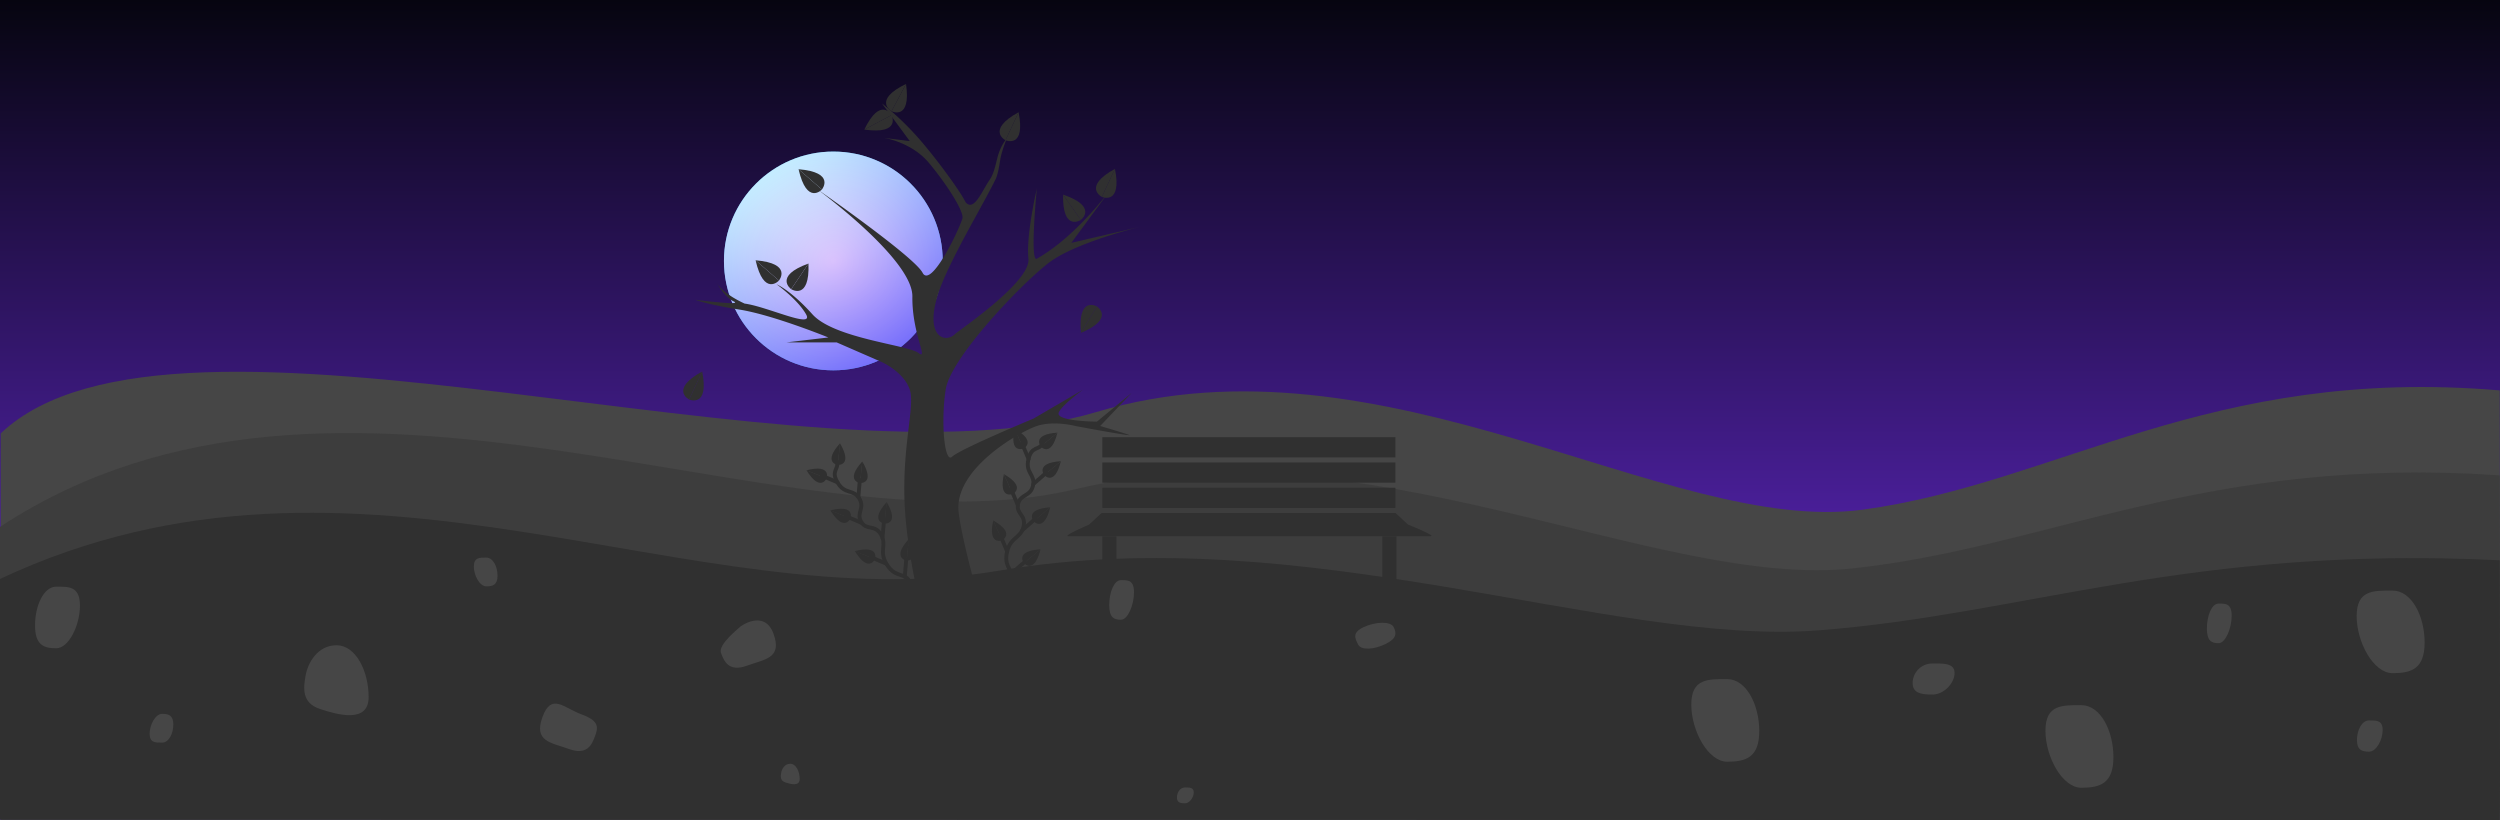 <svg xmlns="http://www.w3.org/2000/svg" xmlns:xlink="http://www.w3.org/1999/xlink" width="1920" height="630" viewBox="0 0 1920 630">
  <rect x="0" y="0" width="1920" height="630" fill="#808080" stroke="none"/>
  <defs>
    <linearGradient id="linear-gradient" x1="0.5" x2="0.5" y2="1.1" gradientUnits="objectBoundingBox">
      <stop offset="0" stop-color="#060510"/>
      <stop offset="1" stop-color="#7c32ff"/>
    </linearGradient>
    <radialGradient id="radial-gradient" cx="0.5" cy="0.5" r="0.565" gradientTransform="translate(0 0.028) scale(1 0.945)" gradientUnits="objectBoundingBox">
      <stop offset="0" stop-color="#fff"/>
      <stop offset="1" stop-color="#3abeff"/>
    </radialGradient>
    <linearGradient id="linear-gradient-2" x1="0.255" y1="0.081" x2="0.795" y2="0.898" gradientUnits="objectBoundingBox">
      <stop offset="0" stop-color="#fff"/>
      <stop offset="1" stop-color="#8d46f9"/>
    </linearGradient>
  </defs>
  <g id="AboutBG" transform="translate(0 -1080)">
    <g id="AboutBg-2" data-name="AboutBg">
      <g id="section-1" transform="translate(0 1080)">
        <rect id="sky" width="1920" height="630" transform="translate(0)" fill="url(#linear-gradient)"/>
        <g id="moon" transform="translate(556 116.409)">
          <circle id="Ellipse_16" data-name="Ellipse 16" cx="84" cy="84" r="84" fill="url(#radial-gradient)"/>
          <circle id="Ellipse_17" data-name="Ellipse 17" cx="84" cy="84" r="84" opacity="0.67" fill="url(#linear-gradient-2)"/>
        </g>
        <path id="base3" d="M3564.585,431.467c133.736-127.034,621.027,49.339,841.391-16.392s439.521,95.21,588.643,74.972,266.834-110.621,489.21-91.594c.048-.437.4,329.744,0,330.011.079-.165-1919.492-.124-1919.492-.124Z" transform="translate(-3564.02 -98.617)" fill="#464646"/>
        <path id="base2" d="M3590.272,439.407c261.393-171.633,602.358,24.355,825.986-28.955s446.032,77.219,597.363,60.8,270.788-86.847,496.457-71.415c.049-.354.41,264.563,0,264.779.081-.134-1919.806-1.384-1919.806-1.384Z" transform="translate(-3590.271 -34.774)" fill="#3d3d3d"/>
        <path id="base1" d="M3696.309,411.926c275.467-129.359,531.414,33.82,767.083-6.359s470.047,58.2,629.527,45.828,285.368-65.456,523.187-53.825c.052-.267.433,199.4,0,199.562.085-.1-1919.8-.3-1919.8-.3Z" transform="translate(-3696.309 32.716)" fill="#303030"/>
        <path id="tree" d="M4474.518,328.344c4.519,51.043,21.259,105.075,21.259,105.075h47.564s-23.732-76.156-28.066-109.592,46.911-62.293,60.017-66.661,29.639,0,29.639,0,35.278,6.693,41.224,7.065c2.428.152-22.229-7.065-22.229-7.065s24.313-25.514,24.3-25.5c.026.02-26.8,22.161-26.8,22.161s-31.562-.169-29.366-6.832c1.77-5.37,18.724-17.753,18.726-17.743s-38.077,22.231-38.077,22.231-56.52,23.479-62.462,29.247-8.769-26.752-4.979-51.478,58.692-81.779,79.272-97.467,69.889-27.562,69.889-27.562l-52.663,12.3,36.076-49.006s-28.437,41.883-62.547,61.174c-5.59,3.161,0-53.877,0-53.877s-8.4,35.99-6.46,53.877-53.606,55.083-56.286,57.783c-8.475,8.539-28.249.874-7.28-45.431,11.491-25.375,28.117-52.887,38.077-72.821,2.907-5.818,3.3-14.473,4.64-19.353a98.1,98.1,0,0,1,4.483-13,39.173,39.173,0,0,0-6.339,11.546c-2.158,6.029-2.925,14.678-7.158,20.811-5.838,8.458-11.917,24.641-18.39,17.08-3.214-6.709-17.617-27.228-33.055-45.578a218.557,218.557,0,0,0-31.162-30.288L4477.7,38.354l-19.938-2.489s21.1,3.121,34.5,19.066,27.449,37.717,25.848,42.951c-2.856,9.333-24.2,53.938-30.59,41.573s-81.565-64.64-81.565-64.64,74.112,54.11,73.75,82.885,12.833,49.524,4.658,43.362-64.765-11.1-81.46-29.7-27.58-23.07-27.58-23.07,16.132,11.448,22.723,23.07-29.829-5.94-47.174-8.2c-18.414-8.512-21.857-16.565-21.857-16.565s6.259,11.523,13.6,14.961-29.621-1.342-29.621-1.342,7.871,3.38,33.89,7.543,68.294,21.422,68.294,21.422l-32.095,3.77h38.442l34.835,15.193s16.8,7.505,21.342,21.1S4470,277.3,4474.518,328.344Z" transform="translate(-3779 70)" fill="#303030"/>
        <g id="Small_plant" data-name="Small plant" transform="translate(776.639 320.822) rotate(13)">
          <path id="Path_96" data-name="Path 96" d="M7.984,0C5.988,6.124,0,3.433,0,14.274s7.984,10.1,7.984,18.871S0,41.311,0,49.356s7.984,6.593,7.984,15.968S0,75.485,0,86.856s5.988,11.916,7.984,17.9S0,120.728,0,120.728" transform="translate(20.024 13.972)" fill="none" stroke="#303030" stroke-linecap="round" stroke-width="3"/>
          <line id="Line_6" data-name="Line 6" y1="10.589" x2="7.677" transform="translate(27.132 105.802)" fill="none" stroke="#303030" stroke-linecap="round" stroke-width="3"/>
          <line id="Line_9" data-name="Line 9" x1="7.677" y1="10.589" transform="translate(12.36 90.183)" fill="none" stroke="#303030" stroke-linecap="round" stroke-width="3"/>
          <line id="Line_10" data-name="Line 10" x1="7.677" y1="10.589" transform="translate(12.36 53.705)" fill="none" stroke="#303030" stroke-linecap="round" stroke-width="3"/>
          <line id="Line_11" data-name="Line 11" x1="7.677" y1="10.589" transform="translate(12.36 17.227)" fill="none" stroke="#303030" stroke-linecap="round" stroke-width="3"/>
          <line id="Line_7" data-name="Line 7" y1="10.589" x2="7.677" transform="translate(27.767 71.547)" fill="none" stroke="#303030" stroke-linecap="round" stroke-width="3"/>
          <line id="Line_8" data-name="Line 8" y1="10.589" x2="7.677" transform="translate(28.032 35.122)" fill="none" stroke="#303030" stroke-linecap="round" stroke-width="3"/>
          <g id="Group_7" data-name="Group 7" transform="matrix(0.799, -0.602, 0.602, 0.799, 0, 46.67)">
            <path id="Path_99" data-name="Path 99" d="M0,0C11.93,16.3,0,16.655,0,16.655Z" transform="translate(5.299 0)" fill="#303030"/>
            <path id="Path_100" data-name="Path 100" d="M5.3,0c-11.93,16.3,0,16.655,0,16.655Z" transform="translate(0 0)" fill="#303030"/>
          </g>
          <g id="Group_8" data-name="Group 8" transform="matrix(0.799, -0.602, 0.602, 0.799, 0.159, 10.827)">
            <path id="Path_99-2" data-name="Path 99" d="M0,0C11.93,16.3,0,16.655,0,16.655Z" transform="translate(5.299 0)" fill="#303030"/>
            <path id="Path_100-2" data-name="Path 100" d="M5.3,0c-11.93,16.3,0,16.655,0,16.655Z" transform="translate(0 0)" fill="#303030"/>
          </g>
          <g id="Group_9" data-name="Group 9" transform="matrix(0.799, -0.602, 0.602, 0.799, 0, 83.148)">
            <path id="Path_99-3" data-name="Path 99" d="M0,0C11.93,16.3,0,16.655,0,16.655Z" transform="translate(5.299 0)" fill="#303030"/>
            <path id="Path_100-3" data-name="Path 100" d="M5.3,0c-11.93,16.3,0,16.655,0,16.655Z" transform="translate(0 0)" fill="#303030"/>
          </g>
          <g id="Group_10" data-name="Group 10" transform="matrix(-0.799, -0.602, 0.602, -0.799, 38.856, 109.844)">
            <path id="Path_99-4" data-name="Path 99" d="M0,16.655C11.93.354,0,0,0,0Z" transform="translate(5.299 0)" fill="#303030"/>
            <path id="Path_100-4" data-name="Path 100" d="M5.3,16.655C-6.628.354,5.3,0,5.3,0Z" transform="translate(0 0)" fill="#303030"/>
          </g>
          <g id="Group_11" data-name="Group 11" transform="matrix(-0.799, -0.602, 0.602, -0.799, 38.856, 76.808)">
            <path id="Path_99-5" data-name="Path 99" d="M0,16.655C11.93.354,0,0,0,0Z" transform="translate(5.299 0)" fill="#303030"/>
            <path id="Path_100-5" data-name="Path 100" d="M5.3,16.655C-6.628.354,5.3,0,5.3,0Z" transform="translate(0 0)" fill="#303030"/>
          </g>
          <g id="Group_12" data-name="Group 12" transform="matrix(-0.799, -0.602, 0.602, -0.799, 38.856, 40.435)">
            <path id="Path_99-6" data-name="Path 99" d="M0,16.655C11.93.354,0,0,0,0Z" transform="translate(5.299 0)" fill="#303030"/>
            <path id="Path_100-6" data-name="Path 100" d="M5.3,16.655C-6.628.354,5.3,0,5.3,0Z" transform="translate(0 0)" fill="#303030"/>
          </g>
          <g id="Group_14" data-name="Group 14" transform="matrix(-0.799, -0.602, 0.602, -0.799, 31.338, 19.681)">
            <path id="Path_99-7" data-name="Path 99" d="M0,16.655C11.93.354,0,0,0,0Z" transform="translate(5.299 0)" fill="#303030"/>
            <path id="Path_100-7" data-name="Path 100" d="M5.3,16.655C-6.628.354,5.3,0,5.3,0Z" transform="translate(0 0)" fill="#303030"/>
          </g>
        </g>
        <g id="Small_plant-2" data-name="Small plant" transform="translate(611.665 356.877) rotate(-31)">
          <path id="Path_96-2" data-name="Path 96" d="M7.984,0C5.988,6.124,0,3.433,0,14.274s7.984,10.1,7.984,18.871S0,41.311,0,49.356s7.984,6.593,7.984,15.968S0,75.485,0,86.856s5.988,11.916,7.984,17.9S0,120.728,0,120.728" transform="translate(20.024 13.972)" fill="none" stroke="#303030" stroke-linecap="round" stroke-width="3"/>
          <line id="Line_6-2" data-name="Line 6" y1="10.589" x2="7.677" transform="translate(27.132 105.802)" fill="none" stroke="#303030" stroke-linecap="round" stroke-width="3"/>
          <line id="Line_9-2" data-name="Line 9" x1="7.677" y1="10.589" transform="translate(12.36 90.183)" fill="none" stroke="#303030" stroke-linecap="round" stroke-width="3"/>
          <line id="Line_10-2" data-name="Line 10" x1="7.677" y1="10.589" transform="translate(12.36 53.705)" fill="none" stroke="#303030" stroke-linecap="round" stroke-width="3"/>
          <line id="Line_11-2" data-name="Line 11" x1="7.677" y1="10.589" transform="translate(12.36 17.227)" fill="none" stroke="#303030" stroke-linecap="round" stroke-width="3"/>
          <line id="Line_7-2" data-name="Line 7" y1="10.589" x2="7.677" transform="translate(27.767 71.547)" fill="none" stroke="#303030" stroke-linecap="round" stroke-width="3"/>
          <line id="Line_8-2" data-name="Line 8" y1="10.589" x2="7.677" transform="translate(28.032 35.122)" fill="none" stroke="#303030" stroke-linecap="round" stroke-width="3"/>
          <g id="Group_7-2" data-name="Group 7" transform="matrix(0.799, -0.602, 0.602, 0.799, 0, 46.67)">
            <path id="Path_99-8" data-name="Path 99" d="M0,0C11.93,16.3,0,16.655,0,16.655Z" transform="translate(5.299 0)" fill="#303030"/>
            <path id="Path_100-8" data-name="Path 100" d="M5.3,0c-11.93,16.3,0,16.655,0,16.655Z" transform="translate(0 0)" fill="#303030"/>
          </g>
          <g id="Group_8-2" data-name="Group 8" transform="matrix(0.799, -0.602, 0.602, 0.799, 0.159, 10.827)">
            <path id="Path_99-9" data-name="Path 99" d="M0,0C11.93,16.3,0,16.655,0,16.655Z" transform="translate(5.299 0)" fill="#303030"/>
            <path id="Path_100-9" data-name="Path 100" d="M5.3,0c-11.93,16.3,0,16.655,0,16.655Z" transform="translate(0 0)" fill="#303030"/>
          </g>
          <g id="Group_9-2" data-name="Group 9" transform="matrix(0.799, -0.602, 0.602, 0.799, 0, 83.148)">
            <path id="Path_99-10" data-name="Path 99" d="M0,0C11.93,16.3,0,16.655,0,16.655Z" transform="translate(5.299 0)" fill="#303030"/>
            <path id="Path_100-10" data-name="Path 100" d="M5.3,0c-11.93,16.3,0,16.655,0,16.655Z" transform="translate(0 0)" fill="#303030"/>
          </g>
          <g id="Group_10-2" data-name="Group 10" transform="matrix(-0.799, -0.602, 0.602, -0.799, 38.856, 109.844)">
            <path id="Path_99-11" data-name="Path 99" d="M0,16.655C11.93.354,0,0,0,0Z" transform="translate(5.299 0)" fill="#303030"/>
            <path id="Path_100-11" data-name="Path 100" d="M5.3,16.655C-6.628.354,5.3,0,5.3,0Z" transform="translate(0 0)" fill="#303030"/>
          </g>
          <g id="Group_11-2" data-name="Group 11" transform="matrix(-0.799, -0.602, 0.602, -0.799, 38.856, 76.808)">
            <path id="Path_99-12" data-name="Path 99" d="M0,16.655C11.93.354,0,0,0,0Z" transform="translate(5.299 0)" fill="#303030"/>
            <path id="Path_100-12" data-name="Path 100" d="M5.3,16.655C-6.628.354,5.3,0,5.3,0Z" transform="translate(0 0)" fill="#303030"/>
          </g>
          <g id="Group_12-2" data-name="Group 12" transform="matrix(-0.799, -0.602, 0.602, -0.799, 38.856, 40.435)">
            <path id="Path_99-13" data-name="Path 99" d="M0,16.655C11.93.354,0,0,0,0Z" transform="translate(5.299 0)" fill="#303030"/>
            <path id="Path_100-13" data-name="Path 100" d="M5.3,16.655C-6.628.354,5.3,0,5.3,0Z" transform="translate(0 0)" fill="#303030"/>
          </g>
          <g id="Group_14-2" data-name="Group 14" transform="matrix(-0.799, -0.602, 0.602, -0.799, 31.338, 19.681)">
            <path id="Path_99-14" data-name="Path 99" d="M0,16.655C11.93.354,0,0,0,0Z" transform="translate(5.299 0)" fill="#303030"/>
            <path id="Path_100-14" data-name="Path 100" d="M5.3,16.655C-6.628.354,5.3,0,5.3,0Z" transform="translate(0 0)" fill="#303030"/>
          </g>
        </g>
        <g id="Group_16" data-name="Group 16" transform="translate(636.187 139.836) rotate(131)">
          <path id="Path_99-15" data-name="Path 99" d="M0,23.756C17.017.505,0,0,0,0Z" transform="translate(7.558 0)" fill="#303030"/>
          <path id="Path_100-15" data-name="Path 100" d="M7.563,23.756C-9.454.505,7.563,0,7.563,0Z" transform="translate(0 0)" fill="#303030"/>
        </g>
        <g id="Group_17" data-name="Group 17" transform="translate(603.187 209.777) rotate(131)">
          <path id="Path_99-16" data-name="Path 99" d="M0,23.756C17.017.505,0,0,0,0Z" transform="translate(7.558 0)" fill="#303030"/>
          <path id="Path_100-16" data-name="Path 100" d="M7.563,23.756C-9.454.505,7.563,0,7.563,0Z" transform="translate(0 0)" fill="#303030"/>
        </g>
        <g id="Group_18" data-name="Group 18" transform="translate(613.888 226.321) rotate(-146)">
          <path id="Path_99-17" data-name="Path 99" d="M0,23.756C17.017.505,0,0,0,0Z" transform="translate(7.558 0)" fill="#303030"/>
          <path id="Path_100-17" data-name="Path 100" d="M7.563,23.756C-9.454.505,7.563,0,7.563,0Z" transform="translate(0 0)" fill="#303030"/>
        </g>
        <g id="Group_19" data-name="Group 19" transform="matrix(-0.883, -0.469, 0.469, -0.883, 691.362, 88.988)">
          <path id="Path_99-18" data-name="Path 99" d="M0,23.756C17.017.505,0,0,0,0Z" transform="translate(7.558 0)" fill="#303030"/>
          <path id="Path_100-18" data-name="Path 100" d="M7.563,23.756C-9.454.505,7.563,0,7.563,0Z" transform="translate(0 0)" fill="#303030"/>
        </g>
        <g id="Group_21" data-name="Group 21" transform="translate(779.095 110.911) rotate(-155)">
          <path id="Path_99-19" data-name="Path 99" d="M0,23.756C17.017.505,0,0,0,0Z" transform="translate(7.558 0)" fill="#303030"/>
          <path id="Path_100-19" data-name="Path 100" d="M7.563,23.756C-9.454.505,7.563,0,7.563,0Z" transform="translate(0 0)" fill="#303030"/>
        </g>
        <g id="Group_24" data-name="Group 24" transform="translate(853.095 154.413) rotate(-155)">
          <path id="Path_99-20" data-name="Path 99" d="M0,23.756C17.017.505,0,0,0,0Z" transform="translate(7.558 0)" fill="#303030"/>
          <path id="Path_100-20" data-name="Path 100" d="M7.563,23.756C-9.454.505,7.563,0,7.563,0Z" transform="translate(0 0)" fill="#303030"/>
        </g>
        <g id="Group_25" data-name="Group 25" transform="matrix(-0.819, 0.574, -0.574, -0.819, 836.269, 164.585)">
          <path id="Path_99-21" data-name="Path 99" d="M0,23.756C17.017.505,0,0,0,0Z" transform="translate(7.558 0)" fill="#303030"/>
          <path id="Path_100-21" data-name="Path 100" d="M7.563,23.756C-9.454.505,7.563,0,7.563,0Z" transform="translate(0 0)" fill="#303030"/>
        </g>
        <g id="Group_22" data-name="Group 22" transform="translate(536.095 310.022) rotate(-155)">
          <path id="Path_99-22" data-name="Path 99" d="M0,23.756C17.017.505,0,0,0,0Z" transform="translate(7.558 0)" fill="#303030"/>
          <path id="Path_100-22" data-name="Path 100" d="M7.563,23.756C-9.454.505,7.563,0,7.563,0Z" transform="translate(0 0)" fill="#303030"/>
        </g>
        <g id="Group_23" data-name="Group 23" transform="translate(835.899 231.408) rotate(31)">
          <path id="Path_99-23" data-name="Path 99" d="M0,23.756C17.017.505,0,0,0,0Z" transform="translate(7.558 0)" fill="#303030"/>
          <path id="Path_100-23" data-name="Path 100" d="M7.563,23.756C-9.454.505,7.563,0,7.563,0Z" transform="translate(0 0)" fill="#303030"/>
        </g>
        <g id="Group_20" data-name="Group 20" transform="matrix(0.469, 0.883, -0.883, 0.469, 681.201, 81.699)">
          <path id="Path_99-24" data-name="Path 99" d="M0,23.756C17.017.505,0,0,0,0Z" transform="translate(7.558 0)" fill="#303030"/>
          <path id="Path_100-24" data-name="Path 100" d="M7.563,23.756C-9.454.505,7.563,0,7.563,0Z" transform="translate(0 0)" fill="#303030"/>
        </g>
      </g>
      <g id="rocks" transform="translate(26.912 1508.233)">
        <path id="Path_126" data-name="Path 126" d="M8.521,9.563c5.1,0,8.571,6.853,8.571,13.875s-3.473,8.221-8.571,8.221S-1.088,23.4-1.088,16.381,3.424,9.563,8.521,9.563Z" transform="translate(338.095 -9.563)" fill="#464646"/>
        <path id="Path_134" data-name="Path 134" d="M8.522,31.658c5.1,0,8.571-6.853,8.571-13.875S13.619,9.563,8.522,9.563s-9.609,8.256-9.609,15.278S3.424,31.658,8.522,31.658Z" transform="translate(89.095 110.437)" fill="#464646"/>
        <path id="Path_127" data-name="Path 127" d="M15.172,9.564c-9.671,0-16.26,14.668-16.26,29.7s6.589,17.6,16.26,17.6S33.4,39.184,33.4,24.156,24.843,9.564,15.172,9.564Z" transform="translate(1.088 12.767)" fill="#464646"/>
        <path id="Path_128" data-name="Path 128" d="M14.083,9.564A15.1,15.1,0,0,0-1.088,24.54c0,7.579,6.148,8.874,15.171,8.874S31.091,24.5,31.091,16.923,23.106,9.564,14.083,9.564Z" transform="translate(1443.088 71.767)" fill="#464646"/>
        <path id="Path_129" data-name="Path 129" d="M26.5,9.565c14.636,0,24.607,19.675,24.607,39.834S41.136,73,26.5,73-1.088,49.3-1.088,29.138,11.864,9.565,26.5,9.565Z" transform="translate(1273.088 83.767)" fill="#464646"/>
        <path id="Path_130" data-name="Path 130" d="M26.5,9.565c14.636,0,24.607,19.675,24.607,39.834S41.136,73,26.5,73-1.088,49.3-1.088,29.138,11.864,9.565,26.5,9.565Z" transform="translate(1545.088 103.767)" fill="#464646"/>
        <path id="Path_137" data-name="Path 137" d="M7.877,9.564c-5.332,0-8.965,9.427-8.965,19.086S2.545,39.959,7.877,39.959,17.928,28.6,17.928,18.942,13.209,9.564,7.877,9.564Z" transform="translate(1669.072 25.767)" fill="#464646"/>
        <path id="Path_139" data-name="Path 139" d="M8.965,0C3.633,0,0,9.428,0,19.087S3.633,30.4,8.965,30.4,19.016,19.039,19.016,9.38,14.3,0,8.965,0Z" transform="matrix(-0.438, -0.899, 0.899, -0.438, 1020, 74.736)" fill="#464646"/>
        <path id="Path_141" data-name="Path 141" d="M4.992,9.563c-3.616,0-6.08,3.774-6.08,7.64s2.464,4.527,6.08,4.527,6.816-4.546,6.816-8.412S8.608,9.563,4.992,9.563Z" transform="translate(878.072 166.996)" fill="#464646"/>
        <path id="Path_140" data-name="Path 140" d="M7.877,9.564c-5.332,0-8.965,9.427-8.965,19.086S2.545,39.959,7.877,39.959,17.928,28.6,17.928,18.942,13.209,9.564,7.877,9.564Z" transform="translate(826.072 7.767)" fill="#464646"/>
        <path id="Path_131" data-name="Path 131" d="M26.5,9.565c14.636,0,24.607,19.675,24.607,39.834S41.136,73,26.5,73-1.088,49.3-1.088,29.138,11.864,9.565,26.5,9.565Z" transform="translate(1784.088 15.767)" fill="#464646"/>
        <path id="Path_138" data-name="Path 138" d="M8.222,9.564c-5.537,0-9.31,7.444-9.31,15.07s3.773,8.929,9.31,8.929S18.659,24.6,18.659,16.969,13.759,9.564,8.222,9.564Z" transform="translate(1784.312 115.485)" fill="#464646"/>
        <path id="Path_132" data-name="Path 132" d="M27.645,29.823c14.636,0,15.3-9.117,15.3-16.081s-.663-12.187-15.3-12.187S0-6.417,0,13.742,13.01,29.823,27.645,29.823Z" transform="translate(394.396 109.559) rotate(20)" fill="#464646"/>
        <path id="Path_135" data-name="Path 135" d="M27.645.338c14.636,0,15.3,9.117,15.3,16.081S22.724,29.749,22.3,30.153,0,36.578,0,16.419,13.009.338,27.645.338Z" transform="translate(572.749 73.901) rotate(160)" fill="#464646"/>
        <path id="Path_133" data-name="Path 133" d="M26.5,9.565c14.636,0,24.607,19.675,24.607,39.834S27.63,63.111,13.7,58.468.935,42.8,2.676,32.934,11.864,9.565,26.5,9.565Z" transform="translate(205.088 57.767)" fill="#464646"/>
        <path id="Path_136" data-name="Path 136" d="M8.94,9.565c4.291,0,7.214,5.768,7.214,11.678S9.271,25.263,5.188,23.9s-3.743-4.594-3.233-7.486S4.649,9.565,8.94,9.565Z" transform="translate(571.088 148.767)" fill="#464646"/>
      </g>
    </g>
    <g id="bench" transform="translate(706 40)">
      <path id="Path_116" data-name="Path 116" d="M-.487-.5l225.116.051" transform="translate(141.073 1430.598)" fill="#303030"/>
      <line id="Line_18" data-name="Line 18" y1="77.626" x2="1.553" transform="translate(365.691 1352.472)" fill="none"/>
      <line id="Line_19" data-name="Line 19" y1="77.626" x2="0.776" transform="translate(140.576 1352.472)" fill="none"/>
      <rect id="Rectangle_30" data-name="Rectangle 30" width="225.116" height="15.525" transform="translate(140.576 1395.167)" fill="#303030"/>
      <rect id="Rectangle_31" data-name="Rectangle 31" width="225.116" height="15.525" transform="translate(140.576 1375.76)" fill="#303030"/>
      <rect id="Rectangle_32" data-name="Rectangle 32" width="225.116" height="15.525" transform="translate(140.576 1414.573)" fill="#303030"/>
      <path id="Path_117" data-name="Path 117" d="M6.47,0H232.226l9.651,8.927s22.513,8.927,17.182,8.927H-18.924c-5.33,0,15.743-8.927,15.743-8.927Z" transform="translate(133.552 1433.979)" fill="#303030"/>
      <rect id="Rectangle_36" data-name="Rectangle 36" width="10.868" height="32.694" transform="translate(140.576 1451.833)" fill="#303030"/>
      <rect id="Rectangle_37" data-name="Rectangle 37" width="10.868" height="42.694" transform="translate(355.6 1451.833)" fill="#303030"/>
    </g>
  </g>
</svg>
